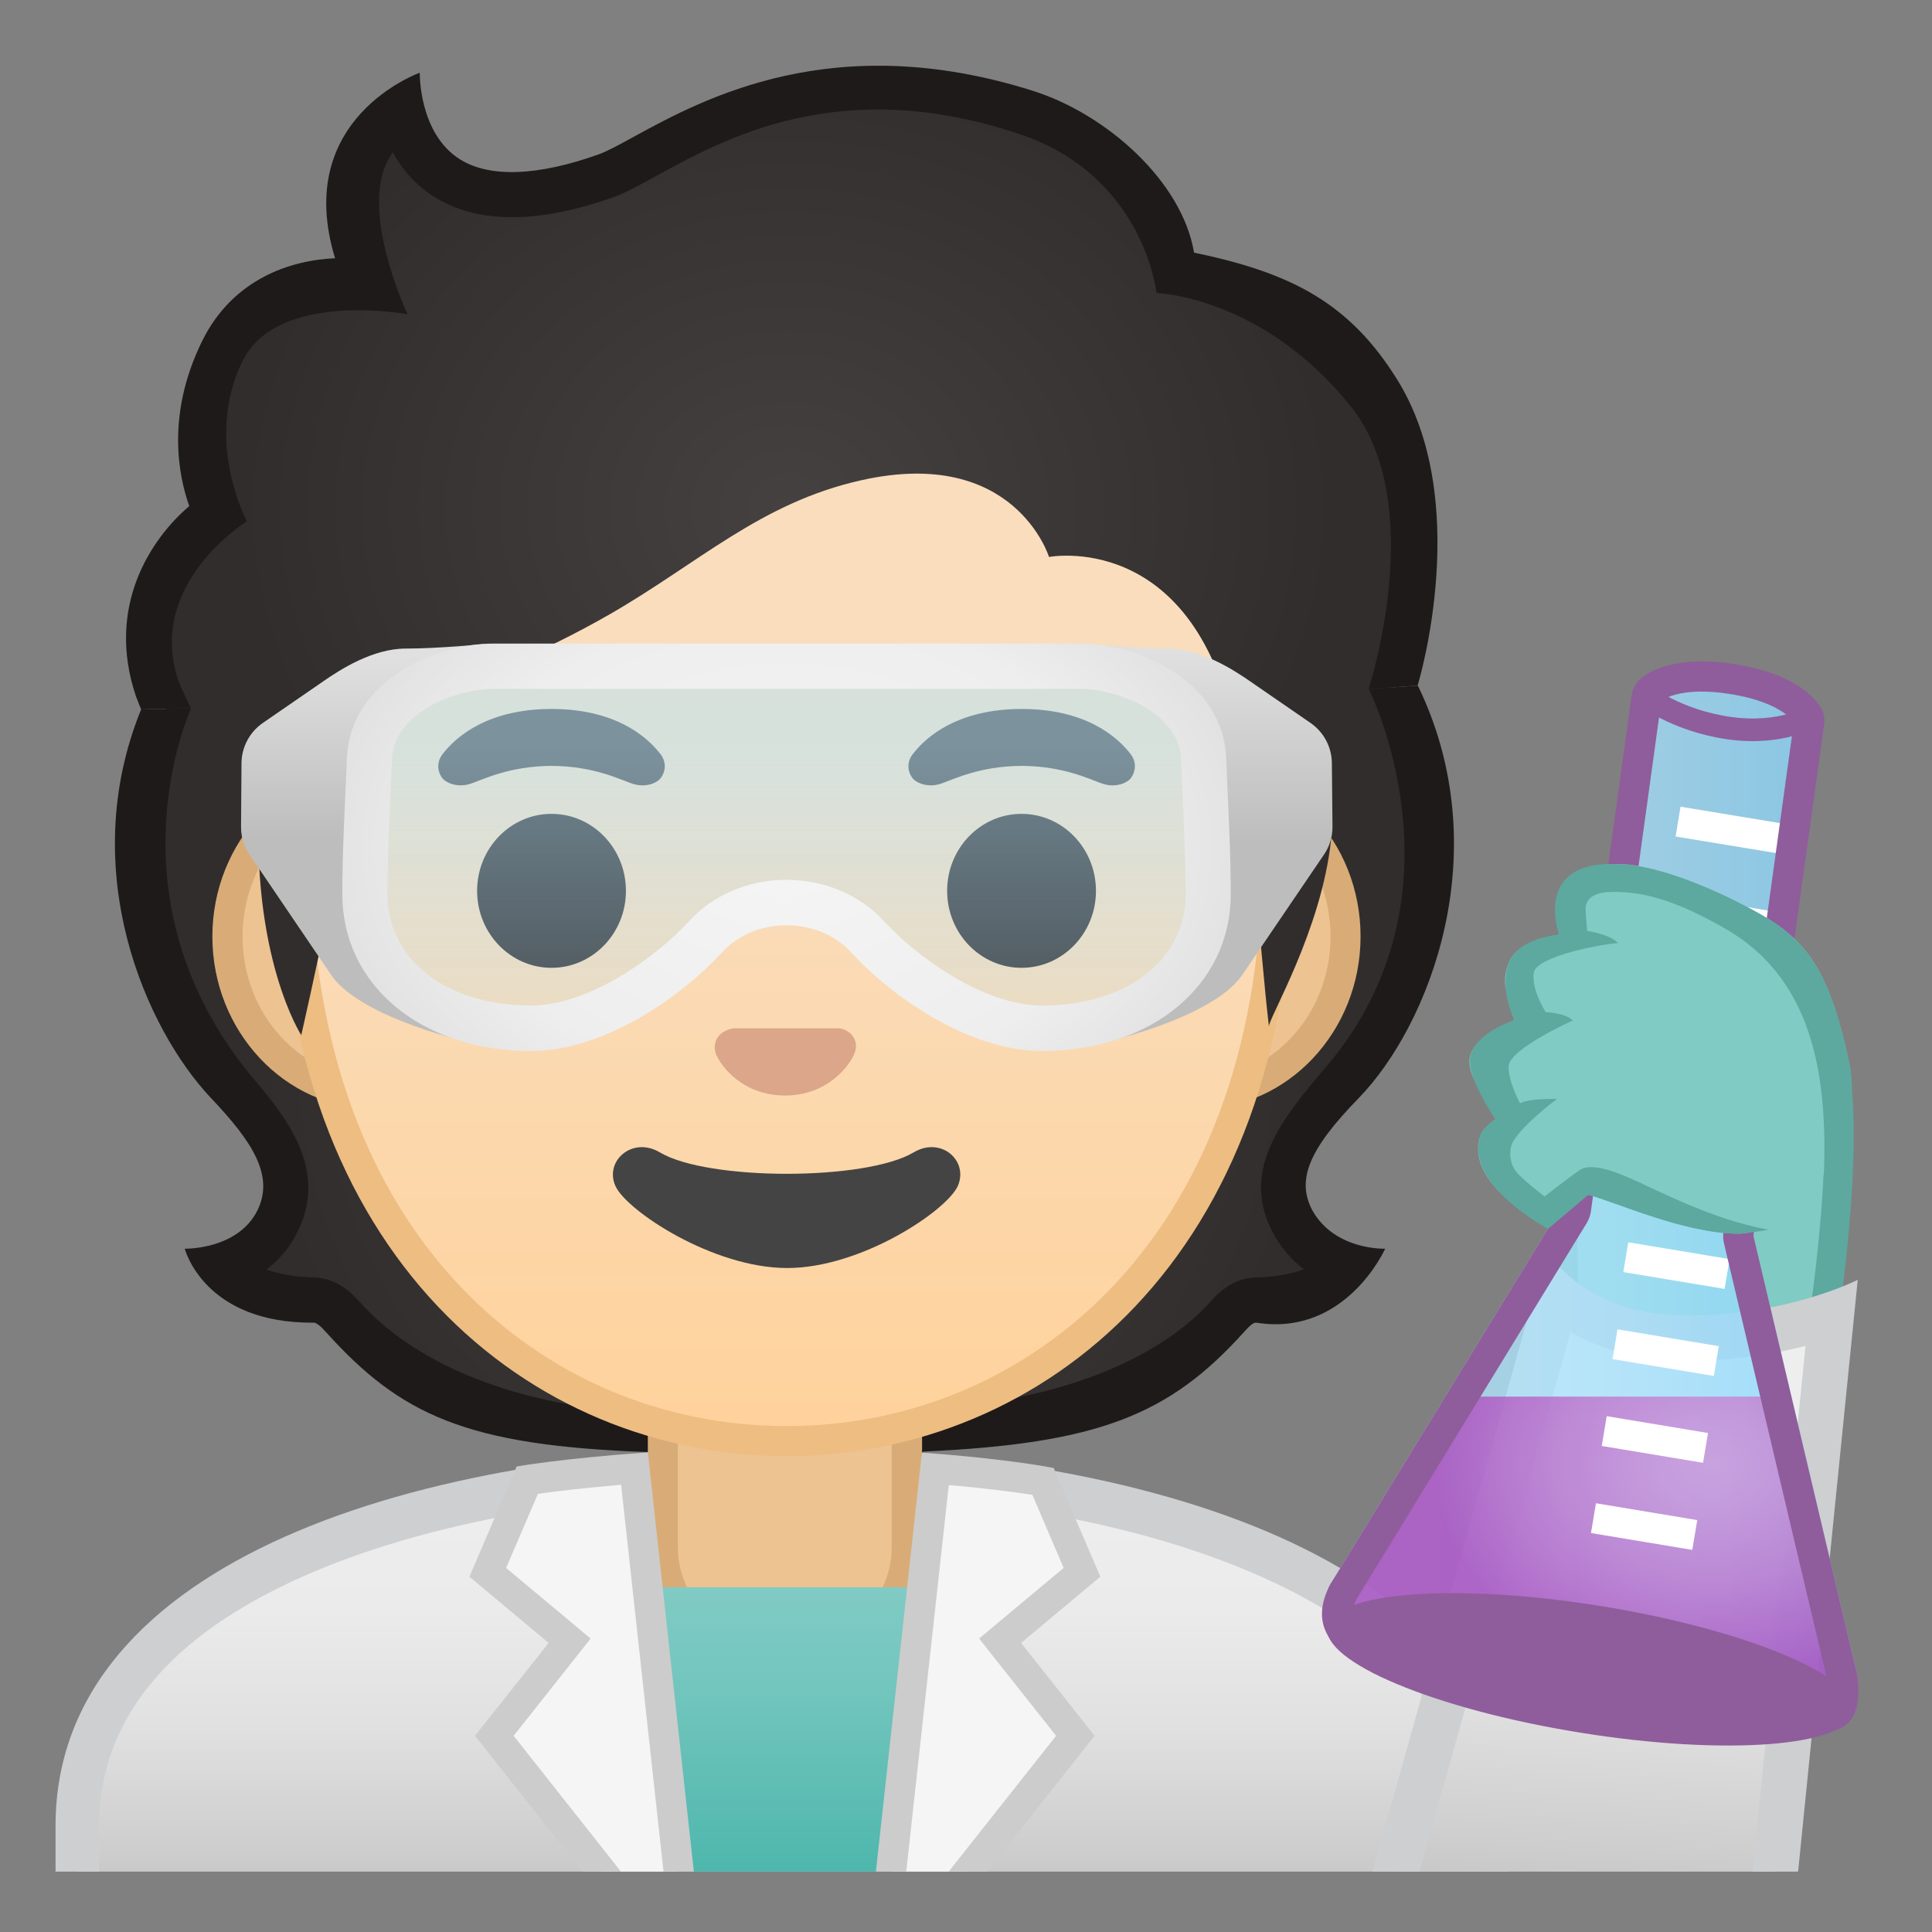<svg viewBox="0 0 128 128" xmlns="http://www.w3.org/2000/svg" xmlns:xlink="http://www.w3.org/1999/xlink">
  <rect x="0" y="0" width="128" height="128" fill="#808080" stroke="none"/>
  <g id="hair_1_">
    <radialGradient id="SVGID_1_" cx="52.087" cy="70.156" gradientUnits="userSpaceOnUse" r="34.94">
      <stop offset="0" style="stop-color:#454140"/>
      <stop offset="1" style="stop-color:#312D2D"/>
    </radialGradient>
    <path d="M85.6,80.85c-1.6-3.1,0.25-5.95,3.32-9.12c3.46-3.57,9.5-15.28,3.39-26.2c0,0-80.15,1.22-81.3,1.39 c-4.14,10.33-0.26,20.24,4.07,24.81c2.65,2.79,4.92,5.77,3.32,9.12c-0.99,2.07-2.6,2.7-3.73,2.93c0.3,0.47,0.7,0.86,1.17,1.14 c1.61,0.96,3.65,1.18,4.97,1.22c0.8,0.02,1.38,0.55,1.91,1.13c5.61,6.23,9.52,7.51,29.28,7.51s23.67-1.29,29.28-7.51 c0.53-0.58,1.11-1.11,1.91-1.13c1.32-0.03,3.36-0.25,4.97-1.22c0.47-0.28,0.87-0.67,1.17-1.14C88.2,83.55,86.64,82.88,85.6,80.85z" fill="url(#SVGID_1_)"/>
    <path d="M86.93,80.16L86.93,80.16c-1.04-2.01-0.21-4.02,3.07-7.39c4.71-4.83,9.25-16.39,3.94-27.34 c0.01-0.02-3.25,0.23-3.25,0.23s6.88,13.63-2.84,25.03c-2.76,3.24-5.7,6.73-3.58,10.85v0c0.55,1.07,1.27,1.93,2.13,2.56 c-1.18,0.42-2.47,0.52-3.24,0.54c-1.56,0.04-2.56,1.15-2.99,1.63c-3.4,3.77-10.25,6.82-20.15,7.15l-16.08,0.27 c-10.31-0.38-16.7-3.65-20.1-7.42c-0.43-0.48-1.43-1.59-2.99-1.63c-0.76-0.02-2.04-0.12-3.21-0.53c0.89-0.65,1.61-1.53,2.13-2.61 c2.22-4.67-1.77-8.47-3.59-10.8c-9.11-11.68-3.52-23.77-3.52-23.77L9.35,47C5,57.69,9.68,68.21,13.99,72.76 c2.71,2.86,4.21,5.12,3.06,7.44c-1.3,2.61-4.81,2.53-4.81,2.53s1.26,4.96,8.54,4.9c0.18,0,0.44,0.2,0.83,0.64 c4.93,5.46,9.26,7.51,21.26,7.93l0.05,0.02l0.58,0c0.15,0,0.29,0.01,0.45,0.02v-0.02l17.14,0.02l0.08-0.07 c11.6-0.52,16.3-2.43,21.23-7.9c0.39-0.44,0.65-0.66,0.83-0.64c5.94,0.95,8.54-4.9,8.54-4.9S88.42,82.86,86.93,80.16z" fill="#1F1A1A"/>
  </g>
  <g id="coat">
    <linearGradient id="SVGID_2_" gradientUnits="userSpaceOnUse" x1="51.791" x2="51.791" y1="97.349" y2="124">
      <stop offset="5.160866e-04" style="stop-color:#EEEEEE"/>
      <stop offset="0.348" style="stop-color:#EBEBEB"/>
      <stop offset="0.651" style="stop-color:#E0E0E0"/>
      <stop offset="0.937" style="stop-color:#CECECE"/>
      <stop offset="1" style="stop-color:#C9C9C9"/>
    </linearGradient>
    <path d="M98.46,120.96c0-7.6-4.83-13.59-14.34-17.83c-8.29-3.69-19.78-5.74-32.32-5.78 c-12.55,0.04-24.04,2.09-32.33,5.78c-9.52,4.24-14.34,10.23-14.34,17.83V124h93.34V120.96z" fill="url(#SVGID_2_)"/>
    <path d="M6.57,120.96c0-6.97,4.54-12.53,13.49-16.51c8.11-3.61,19.39-5.62,31.74-5.66 c12.35,0.04,23.63,2.04,31.74,5.66c8.95,3.98,13.49,9.54,13.49,16.51V124h2.89v-3.04c0-17.73-24.5-24.99-48.12-25.06 c-23.62,0.07-48.12,7.33-48.12,25.06V124h2.89V120.96z" fill="#CDCFD1"/>
  </g>
  <g id="neck">
    <path d="M51.17,109.68c-4,0-7.26-3.22-7.26-7.17v-8.98h16.16v8.98c0,3.96-3.26,7.17-7.26,7.17H51.17z" fill="#EDC391"/>
    <path d="M59.08,94.53v7.98c0,3.4-2.81,6.17-6.26,6.17h-1.65c-3.45,0-6.26-2.77-6.26-6.17v-7.98H52H59.08 M61.08,92.53H52h-9.08v9.98c0,4.51,3.7,8.17,8.26,8.17h1.65c4.56,0,8.26-3.66,8.26-8.17V92.53L61.08,92.53z" fill="#D9AC77"/>
  </g>
  <g id="ears">
    <path d="M24.78,72.46c-5.36,0-9.71-4.67-9.71-10.41s4.36-10.41,9.71-10.41h54.65c5.36,0,9.71,4.67,9.71,10.41 s-4.36,10.41-9.71,10.41H24.78z" fill="#EDC391"/>
    <path d="M79.44,52.64c4.8,0,8.71,4.22,8.71,9.41s-3.91,9.41-8.71,9.41H24.78c-4.8,0-8.71-4.22-8.71-9.41 s3.91-9.41,8.71-9.41H79.44 M79.44,50.64H24.78c-5.89,0-10.71,5.14-10.71,11.41c0,6.28,4.82,11.41,10.71,11.41h54.65 c5.89,0,10.71-5.14,10.71-11.41C90.15,55.77,85.33,50.64,79.44,50.64L79.44,50.64z" fill="#D9AC77"/>
  </g>
  <g id="head">
    <linearGradient id="SVGID_3_" gradientUnits="userSpaceOnUse" x1="52.111" x2="52.111" y1="94.796" y2="13.031">
      <stop offset="0" style="stop-color:#FFD29C"/>
      <stop offset="0.5" style="stop-color:#F9DDBD"/>
    </linearGradient>
    <path d="M52.11,95.48c-15.66,0-32.52-12.14-32.52-38.81c0-12.38,3.56-23.79,10.02-32.13 c6.05-7.8,14.25-12.27,22.5-12.27c8.25,0,16.45,4.47,22.5,12.27c6.46,8.34,10.02,19.75,10.02,32.13c0,12.09-3.51,22.19-10.14,29.21 C68.63,92.07,60.68,95.48,52.11,95.48z" fill="url(#SVGID_3_)"/>
    <path d="M52.11,13.27L52.11,13.27c7.94,0,15.85,4.33,21.71,11.88c6.33,8.16,9.81,19.35,9.81,31.52 c0,11.83-3.41,21.7-9.87,28.52c-5.67,5.99-13.36,9.29-21.65,9.29c-8.29,0-15.98-3.3-21.65-9.29C24,78.36,20.59,68.5,20.59,56.67 c0-12.16,3.49-23.35,9.81-31.52C36.26,17.6,44.17,13.27,52.11,13.27 M52.11,11.27L52.11,11.27L52.11,11.27 c-17.4,0-33.52,18.61-33.52,45.39c0,26.64,16.61,39.81,33.52,39.81s33.52-13.17,33.52-39.81C85.63,29.88,69.51,11.27,52.11,11.27 L52.11,11.27z" fill="#EDBD82"/>
  </g>
  <path id="nose" d="M55.86,68.26c-0.11-0.04-0.21-0.07-0.32-0.08h-7.07c-0.11,0.01-0.22,0.04-0.32,0.08 c-0.64,0.26-0.99,0.92-0.69,1.63c0.3,0.71,1.71,2.69,4.55,2.69c2.84,0,4.25-1.99,4.55-2.69C56.85,69.19,56.5,68.52,55.86,68.26z" fill="#DBA689"/>
  <path id="mouth" d="M60.53,76.35c-3.19,1.89-13.63,1.89-16.81,0c-1.83-1.09-3.7,0.58-2.94,2.24 c0.75,1.63,6.45,5.42,11.37,5.42s10.55-3.79,11.3-5.42C64.2,76.92,62.36,75.26,60.53,76.35z" fill="#444444"/>
  <g id="eyebrows">
    <path d="M43.77,49.98c-0.93-1.23-3.07-3.01-7.23-3.01s-6.31,1.79-7.23,3.01c-0.41,0.54-0.31,1.17-0.02,1.55 c0.26,0.35,1.04,0.68,1.9,0.39c0.86-0.29,2.54-1.16,5.35-1.18c2.81,0.02,4.49,0.89,5.35,1.18c0.86,0.29,1.64-0.03,1.9-0.39 C44.08,51.14,44.18,50.52,43.77,49.98z" fill="#454140"/>
    <path d="M74.92,49.98c-0.93-1.23-3.07-3.01-7.23-3.01s-6.31,1.79-7.23,3.01c-0.41,0.54-0.31,1.17-0.02,1.55 c0.26,0.35,1.04,0.68,1.9,0.39c0.86-0.29,2.54-1.16,5.35-1.18c2.81,0.02,4.49,0.89,5.35,1.18c0.86,0.29,1.64-0.03,1.9-0.39 C75.22,51.14,75.33,50.52,74.92,49.98z" fill="#454140"/>
  </g>
  <g id="eyes">
    <ellipse cx="36.54" cy="59.02" fill="#312D2D" rx="4.93" ry="5.1"/>
    <ellipse cx="67.68" cy="59.02" fill="#312D2D" rx="4.93" ry="5.1"/>
  </g>
  <g id="collar">
    <linearGradient id="SVGID_4_" gradientUnits="userSpaceOnUse" x1="52.079" x2="52.079" y1="105.159" y2="124.188">
      <stop offset="3.247793e-03" style="stop-color:#80CBC4"/>
      <stop offset="0.333" style="stop-color:#73C6BE"/>
      <stop offset="0.941" style="stop-color:#51B8AE"/>
      <stop offset="1" style="stop-color:#4DB6AC"/>
    </linearGradient>
    <polygon fill="url(#SVGID_4_)" points="62.65,105.16 41.51,105.16 43.93,124 60.49,124 "/>
    <path d="M71.25,115l-4.99-6.29l5.43-4.54l-2.58-6.02c-0.96-0.17-3.32-0.53-7.13-0.83L59.04,124h5.09L71.25,115z" fill="#F5F5F5"/>
    <path d="M62.86,98.39c2.67,0.23,4.51,0.49,5.54,0.65l2.07,4.84l-4.11,3.43l-1.49,1.25l1.21,1.53l3.89,4.91l-7.12,9 h2.55l7.12-9l-4.87-6.15l5.25-4.39l-3.09-7.2c0,0-2.81-0.59-8.73-1.02L58.03,124h2.01L62.86,98.39z" fill="#CCCCCC"/>
    <path d="M42.03,97.29c-3.79,0.3-6.12,0.62-7.1,0.77l-2.62,6.11l5.43,4.54L32.75,115l7.12,9h5.09L42.03,97.29z" fill="#F5F5F5"/>
    <path d="M34.03,115l3.89-4.91l1.21-1.53l-1.49-1.25l-4.11-3.43l2.11-4.91c1.04-0.15,2.86-0.37,5.51-0.6L43.96,124 h2.01l-3.05-27.78c-5.92,0.43-8.69,0.94-8.69,0.94l-3.13,7.3l5.25,4.39L31.47,115l7.12,9h2.55L34.03,115z" fill="#CCCCCC"/>
  </g>
  <g id="hair">
    <radialGradient id="SVGID_5_" cx="52.227" cy="33.678" gradientTransform="matrix(1 0 0 0.864 0 4.573)" gradientUnits="userSpaceOnUse" r="36.373">
      <stop offset="0" style="stop-color:#454140"/>
      <stop offset="1" style="stop-color:#312D2D"/>
    </radialGradient>
    <path d="M40.15,10.81c-12.26,4.35-13.49-3.35-13.49-3.35c-6.66,3.32-2.28,10.45-2.28,10.45 s-6.75-0.5-9.64,5.34c-3.02,6.11-0.36,10.78-0.36,10.78s-6.49,4.12-3.94,11.62c0,0,1.54,0.59,2.77,1.7 c1.8,1.62,3.98,5.28,3.98,5.28c-0.62,10.74,2.77,15.95,2.77,15.95s4.21-18.45,3.81-21.27c0,0,7.76-1.54,16.57-6.58 c5.95-3.41,10.02-7.41,16.71-8.91c10.18-2.29,12.45,5.08,12.45,5.08s9.42-1.81,12.26,11.27c1.17,5.38,1.67,14.37,2.31,19.84 c-0.06-0.48,3.5-6.4,4.12-12.4c0.16-1.59,2.49-9.97,2.49-9.97l2.13-1.74c2.21-8.8-0.69-15.74-2.06-17.81 c-2.5-3.79-8.49-9-12.97-8.24c0.23-4.8-3.55-9.25-8.1-10.78C57.23,2.89,43.81,9.51,40.15,10.81z" fill="url(#SVGID_5_)"/>
    <path d="M9.01,46.14C9.11,46.42,9.35,47,9.35,47l3.3-0.08c0,0-0.68-1.4-0.8-1.74c-2.26-6.49,4.51-10.64,4.51-10.64 s-2.89-5.36-0.29-10.62c2.33-4.71,10.93-3.1,10.93-3.1s-3.5-7.39-0.97-10.72c0.55,1.01,1.43,2.15,2.84,3 c2.85,1.73,6.8,1.72,11.75-0.03c0.79-0.28,1.68-0.76,2.8-1.38c4.53-2.47,12.18-6.81,24.12-2.81c8.29,2.78,9.08,10.53,9.08,10.53 s7.02,0.21,12.87,7.51c5.2,6.49,1.18,18.73,1.18,18.73l3.25-0.23c0.13-0.41,3.64-12.29-1.37-20.3c-3.12-5-6.93-7.04-13.44-8.38 c-0.79-4.72-5.78-9.17-10.67-10.72C55.22,1.84,46.61,6.54,41.99,9.06c-0.96,0.53-1.79,0.98-2.36,1.18 c-3.97,1.41-7.16,1.56-9.15,0.32c-2.75-1.72-2.67-5.74-2.67-5.74s-8.46,2.99-5.61,12.29c-2.93,0.12-6.77,1.36-8.8,5.47 c-2.42,4.9-1.56,8.99-0.86,10.95C10.01,35.68,6.99,40.18,9.01,46.14z" fill="#1F1A1A"/>
  </g>
  <path id="nose_1_" d="M55.92,68.21c-0.1-0.04-0.21-0.07-0.32-0.08h-6.99c-0.11,0.01-0.21,0.04-0.32,0.08 c-0.63,0.26-0.98,0.91-0.68,1.61c0.3,0.7,1.69,2.66,4.49,2.66c2.8,0,4.19-1.96,4.49-2.66C56.91,69.13,56.56,68.47,55.92,68.21z" fill="#DBA689"/>
  <g id="goggles">
    <linearGradient id="SVGID_6_" gradientUnits="userSpaceOnUse" x1="51.654" x2="51.654" y1="44.309" y2="68.501">
      <stop offset="0.203" style="stop-color:#B3E5FC;stop-opacity:0.5"/>
      <stop offset="1" style="stop-color:#B3E5FC;stop-opacity:0.2"/>
    </linearGradient>
    <path d="M31.1,44.31h42.65l5.79,5.1v15.03c0,0-3.94,5.5-13.44,3.19s-8.23-8.05-13.87-8.05 s-8.25,9.17-20.62,8.92c0,0-6.38-0.56-7.56-4.56l-0.28-16.61L31.1,44.31z" fill="url(#SVGID_6_)"/>
    <g>
      <linearGradient id="SVGID_7_" gradientUnits="userSpaceOnUse" x1="80.209" x2="80.209" y1="55.781" y2="43.153">
        <stop offset="0" style="stop-color:#BDBDBD"/>
        <stop offset="1" style="stop-color:#E0E0E0"/>
      </linearGradient>
      <path d="M88.28,54.76c0.01,0.67-0.19,1.32-0.57,1.87l-5.47,8.05c-2.06,2.85-9.3,4.43-9.3,4.43l8.18-9.14 l-1.56-11.5l-7.43-5.8c0,0,3.07,0.3,5.24,0.3c2.17,0,4.33,1.39,5.44,2.16l4.02,2.77c0.88,0.61,1.4,1.6,1.41,2.66L88.28,54.76z" fill="url(#SVGID_7_)"/>
    </g>
    <g>
      <linearGradient id="SVGID_8_" gradientUnits="userSpaceOnUse" x1="24.042" x2="24.042" y1="55.614" y2="43.492">
        <stop offset="0" style="stop-color:#BDBDBD"/>
        <stop offset="1" style="stop-color:#E0E0E0"/>
      </linearGradient>
      <path d="M15.97,54.76c-0.01,0.67,0.19,1.32,0.57,1.87L22,64.68c2.06,2.85,9.3,4.43,9.3,4.43l-8.18-9.14 l1.56-11.5l7.43-5.8c0,0-3.07,0.3-5.24,0.3s-4.33,1.39-5.44,2.16l-4.02,2.77c-0.88,0.61-1.4,1.6-1.41,2.66L15.97,54.76z" fill="url(#SVGID_8_)"/>
    </g>
    <g>
      <radialGradient id="SVGID_9_" cx="52.111" cy="56.128" gradientTransform="matrix(1.028679e-13 1 -1.408 1.448837e-13 131.165 4.017)" gradientUnits="userSpaceOnUse" r="22.894">
        <stop offset="0" style="stop-color:#F5F5F5"/>
        <stop offset="0.676" style="stop-color:#EEEEEE"/>
        <stop offset="1" style="stop-color:#E0E0E0"/>
      </radialGradient>
      <path d="M71.58,45.64c1.1,0,2.93,0.35,4.48,1.34c2.1,1.34,2.16,2.89,2.19,3.4c0.03,0.77,0.06,1.52,0.1,2.25 c0.1,2.31,0.2,4.49,0.2,6.61c0,4.34-3.91,7.38-9.5,7.38c-3.95,0-8.42-3.33-10.46-5.57c-1.6-1.75-3.96-2.76-6.48-2.76 c-2.52,0-4.88,1-6.48,2.76c-2.04,2.24-6.51,5.57-10.46,5.57c-5.59,0-9.5-3.03-9.5-7.38c0-2.13,0.1-4.31,0.2-6.61 c0.03-0.74,0.07-1.49,0.1-2.25c0.02-0.51,0.08-2.06,2.19-3.4c1.55-0.99,3.38-1.34,4.48-1.34H71.58 M71.58,42.64H32.64 c-3.58,0-9.44,2.3-9.66,7.62c-0.13,3.2-0.3,6.11-0.3,8.99c0,6,5.21,10.38,12.5,10.38c5,0,10.15-3.78,12.67-6.55 c1.08-1.18,2.68-1.78,4.26-1.78c1.59,0,3.19,0.6,4.26,1.78c2.53,2.77,7.67,6.55,12.67,6.55c7.29,0,12.5-4.38,12.5-10.38 c0-2.88-0.17-5.79-0.3-8.99C81.03,44.93,75.17,42.64,71.58,42.64L71.58,42.64z" fill="url(#SVGID_9_)"/>
    </g>
  </g>
  <g id="glove">
    <g>
      <path d="M103.61,88.18c-0.1-5.7-0.13-11.79-0.01-13.54l17.4-5.69c1.62,3.02,0.64,13.74-0.49,20.73L103.61,88.18z" fill="#80CBC4"/>
      <path d="M120.42,70.16c0.36,1.29,0.72,4.13,0.23,10.21c-0.26,3.26-0.69,6.39-0.97,8.26l-15.12-1.34 c-0.08-4.86-0.1-9.82-0.03-11.94L120.42,70.16 M104.6,74.39L104.6,74.39L104.6,74.39 M121.36,67.81l-18.62,6.09 c-0.38,0.1-0.09,15.17-0.09,15.17l18.66,1.66C121.31,90.72,124.67,71.24,121.36,67.81L121.36,67.81z" fill="#5DA89F"/>
    </g>
    <linearGradient id="SVGID_10_" gradientUnits="userSpaceOnUse" x1="107.595" x2="105.906" y1="92.616" y2="124.345">
      <stop offset="5.160866e-04" style="stop-color:#EEEEEE"/>
      <stop offset="0.348" style="stop-color:#EBEBEB"/>
      <stop offset="0.651" style="stop-color:#E0E0E0"/>
      <stop offset="0.937" style="stop-color:#CECECE"/>
      <stop offset="1" style="stop-color:#C9C9C9"/>
    </linearGradient>
    <path d="M121.33,87.1c-2.11,0.71-5.49,1.55-9.63,1.55c-4.15,0-6.88-1.46-8.53-2.81L92.48,124h25.13 L121.33,87.1z" fill="url(#SVGID_10_)"/>
    <path d="M104.05,88.25c1.84,1.05,4.35,1.91,7.65,1.91c3.11,0,5.81-0.45,7.92-0.99L116.11,124h3.02l3.95-39.21 c0,0-4.6,2.37-11.37,2.37s-9.25-4.3-9.25-4.3L90.93,124h3.12L104.05,88.25z" fill="#CDCFD1"/>
    <linearGradient id="SVGID_11_" gradientUnits="userSpaceOnUse" x1="87.735" x2="123.091" y1="79.353" y2="79.353">
      <stop offset="0" style="stop-color:#B3E5FC"/>
      <stop offset="0.309" style="stop-color:#B0E4FC"/>
      <stop offset="0.571" style="stop-color:#A5E0FB"/>
      <stop offset="0.815" style="stop-color:#94DAFB"/>
      <stop offset="1" style="stop-color:#81D4FA"/>
    </linearGradient>
    <path d="M117.17,113.2c2.99,0.44,6.43,0.67,5.86-2.3l-6.86-29.02l4.02-34.47 c0.07-0.43-5.63-2.12-5.63-2.12c-0.94-0.15-5.57,0.15-5.67,0.75L103.42,80l-15.28,24.96c-1.4,2.67,1.04,4.26,4.02,4.7L117.17,113.2 z" fill="url(#SVGID_11_)" opacity="0.8"/>
    <radialGradient id="SVGID_12_" cx="113.403" cy="96.954" gradientTransform="matrix(1 0 0 0.778 0 21.541)" gradientUnits="userSpaceOnUse" r="18.496">
      <stop offset="0" style="stop-color:#CE93D8"/>
      <stop offset="0.205" style="stop-color:#CA8AD5"/>
      <stop offset="0.537" style="stop-color:#BF73CC"/>
      <stop offset="0.95" style="stop-color:#AD4CBE"/>
      <stop offset="1" style="stop-color:#AB47BC"/>
    </radialGradient>
    <path d="M123.03,110.9l-4.84-18.37H96.5l-8.36,12.43c-1.4,2.67,1.04,4.26,4.02,4.7 l26.08,4.92C121.24,115.02,123.6,113.87,123.03,110.9z" fill="url(#SVGID_12_)" opacity="0.8"/>
    <rect fill="#FFFFFF" height="6.8" transform="matrix(0.164 -0.987 0.987 0.164 -8.746 191.967)" width="2" x="107.83" y="97.74"/>
    <rect fill="#FFFFFF" height="6.8" transform="matrix(0.164 -0.987 0.987 0.164 -2.466 187.853)" width="2" x="108.55" y="91.98"/>
    <rect fill="#FFFFFF" height="6.8" transform="matrix(0.164 -0.987 0.987 0.164 3.817 183.745)" width="2" x="109.26" y="86.22"/>
    <rect fill="#FFFFFF" height="6.8" transform="matrix(0.164 -0.987 0.987 0.164 10.099 179.634)" width="2" x="109.98" y="80.46"/>
    <rect fill="#FFFFFF" height="6.8" transform="matrix(0.164 -0.987 0.987 0.164 16.378 175.52)" width="2" x="110.7" y="74.7"/>
    <rect fill="#FFFFFF" height="6.8" transform="matrix(0.163 -0.987 0.987 0.163 22.669 171.418)" width="2" x="111.41" y="68.94"/>
    <rect fill="#FFFFFF" height="6.8" transform="matrix(0.164 -0.987 0.987 0.164 28.948 167.304)" width="2" x="112.13" y="63.18"/>
    <rect fill="#FFFFFF" height="6.8" transform="matrix(0.164 -0.987 0.987 0.164 35.23 163.193)" width="2" x="112.84" y="57.42"/>
    <rect fill="#FFFFFF" height="6.8" transform="matrix(0.163 -0.987 0.987 0.163 41.514 159.083)" width="2" x="113.56" y="51.66"/>
    <path d="M112.74,45.82c0.58,0,1.21,0.05,1.88,0.16c2.84,0.45,3.9,1.43,4.23,1.85l-4.67,33.78 c-0.03,0.24-0.02,0.49,0.03,0.73l6.84,28.92c0.11,0.94,0.01,1.33-0.03,1.45c-0.08,0.02-0.26,0.07-0.63,0.07 c-0.54,0-1.21-0.09-1.89-0.19l-26.27-3.38c-2.01-1-2.5-1.7-2.61-2.04c-0.1-0.29-0.01-0.7,0.26-1.23l15.24-24.9 c0.14-0.24,0.24-0.5,0.28-0.77l4.67-33.86C110.45,46.17,111.25,45.82,112.74,45.82 M112.74,43.82c-2.05,0-3.25,0.55-3.9,1.02 c-0.4,0.29-0.67,0.73-0.74,1.22L103.42,80l-15.28,24.96c-1.4,2.67-0.14,4.45,3.51,6.2l26.6,3.42c0.77,0.11,1.5,0.2,2.15,0.2 c1.86,0,3.04-0.75,2.63-3.88l-6.86-29.02l4.68-33.87c0.06-0.43-0.03-0.87-0.27-1.22c-0.57-0.84-2.04-2.22-5.64-2.79 C114.12,43.87,113.39,43.82,112.74,43.82L112.74,43.82z" fill="#8F5D9B"/>
    <path d="M108.89,46.03 c0,0,2.15,1.71,5.67,2.21c3.52,0.5,5.63-0.83,5.63-0.83" fill="none" stroke="#8F5D9B" stroke-linejoin="round" stroke-miterlimit="10" stroke-width="1.5"/>
    <path d="M102.26,81.05c0,0-5.22-2.56-4.2-5.76c0.24-0.75,1.33-1.32,1.33-1.32s-2.57-2.66-1.94-4.18 c0.62-1.51,3.46-2.42,3.46-2.42s-1.96-1.49-0.87-3.75c0.75-1.55,3.75-1.76,3.75-1.76s-2.67-4.63,3.39-4.62 c1.8,0,4.77,0.91,8.06,2.58c3.94,2,5.75,3.51,7.25,10.5c1.18,5.48-3.71,11.41-7.29,11.41c-3.58,0.01-8.18-2.11-9.99-2.58 L102.26,81.05z" fill="#80CBC4"/>
    <ellipse cx="105.43" cy="110.6" fill="#8F5D9B" rx="4.25" ry="17.66" transform="matrix(0.159 -0.987 0.987 0.159 -20.555 197.072)"/>
    <path d="M122.5,70.33c-1.5-6.98-3.31-8.49-7.25-10.5c-3.3-1.68-6.27-2.58-8.06-2.58c-0.01,0-0.01,0-0.02,0 c-5.69-0.26-3.88,4.68-3.88,4.68s-2.49,0.15-3.24,1.7c-0.83,1.69,0.28,3.97,0.28,3.97s-2.3,0.67-2.87,2.2 c-0.5,1.35,1.63,4.37,1.63,4.37s-0.77,0.38-1.02,1.13c-1.03,3.19,4.49,6.12,4.49,6.12l2.67-2.26c1.8,0.47,6.39,2.58,9.99,2.58 c0.25,0,1.69-0.21,1.95-0.27c-3.83-0.69-7.35-2.63-9.31-3.47c-1.42-0.61-2.59-0.89-3.2-0.48c-0.61,0.41-2.33,1.75-2.33,1.75 s-1.44-1.1-1.87-1.63c-0.58-0.71-0.38-1.67-0.3-1.84c0.53-1.16,2.99-2.99,2.99-2.99s-1.89-0.05-2.44,0.29c0,0-0.79-1.42-0.76-2.46 c0.04-1.14,4.25-3.03,4.25-3.03c-0.47-0.51-1.79-0.55-1.79-0.55s-0.98-1.52-0.79-2.62s4.51-1.89,5.58-1.96 c-0.62-0.63-2.04-0.8-2.04-0.8s-0.15-1.38-0.1-1.64c0.18-0.9,1.23-1.02,2.62-0.92s3.35,0.51,6.68,2.44 c6,3.48,6.84,10.27,6.42,17.39C122.32,76.78,123.09,73.08,122.5,70.33z" fill="#5DA89F"/>
  </g>
</svg>